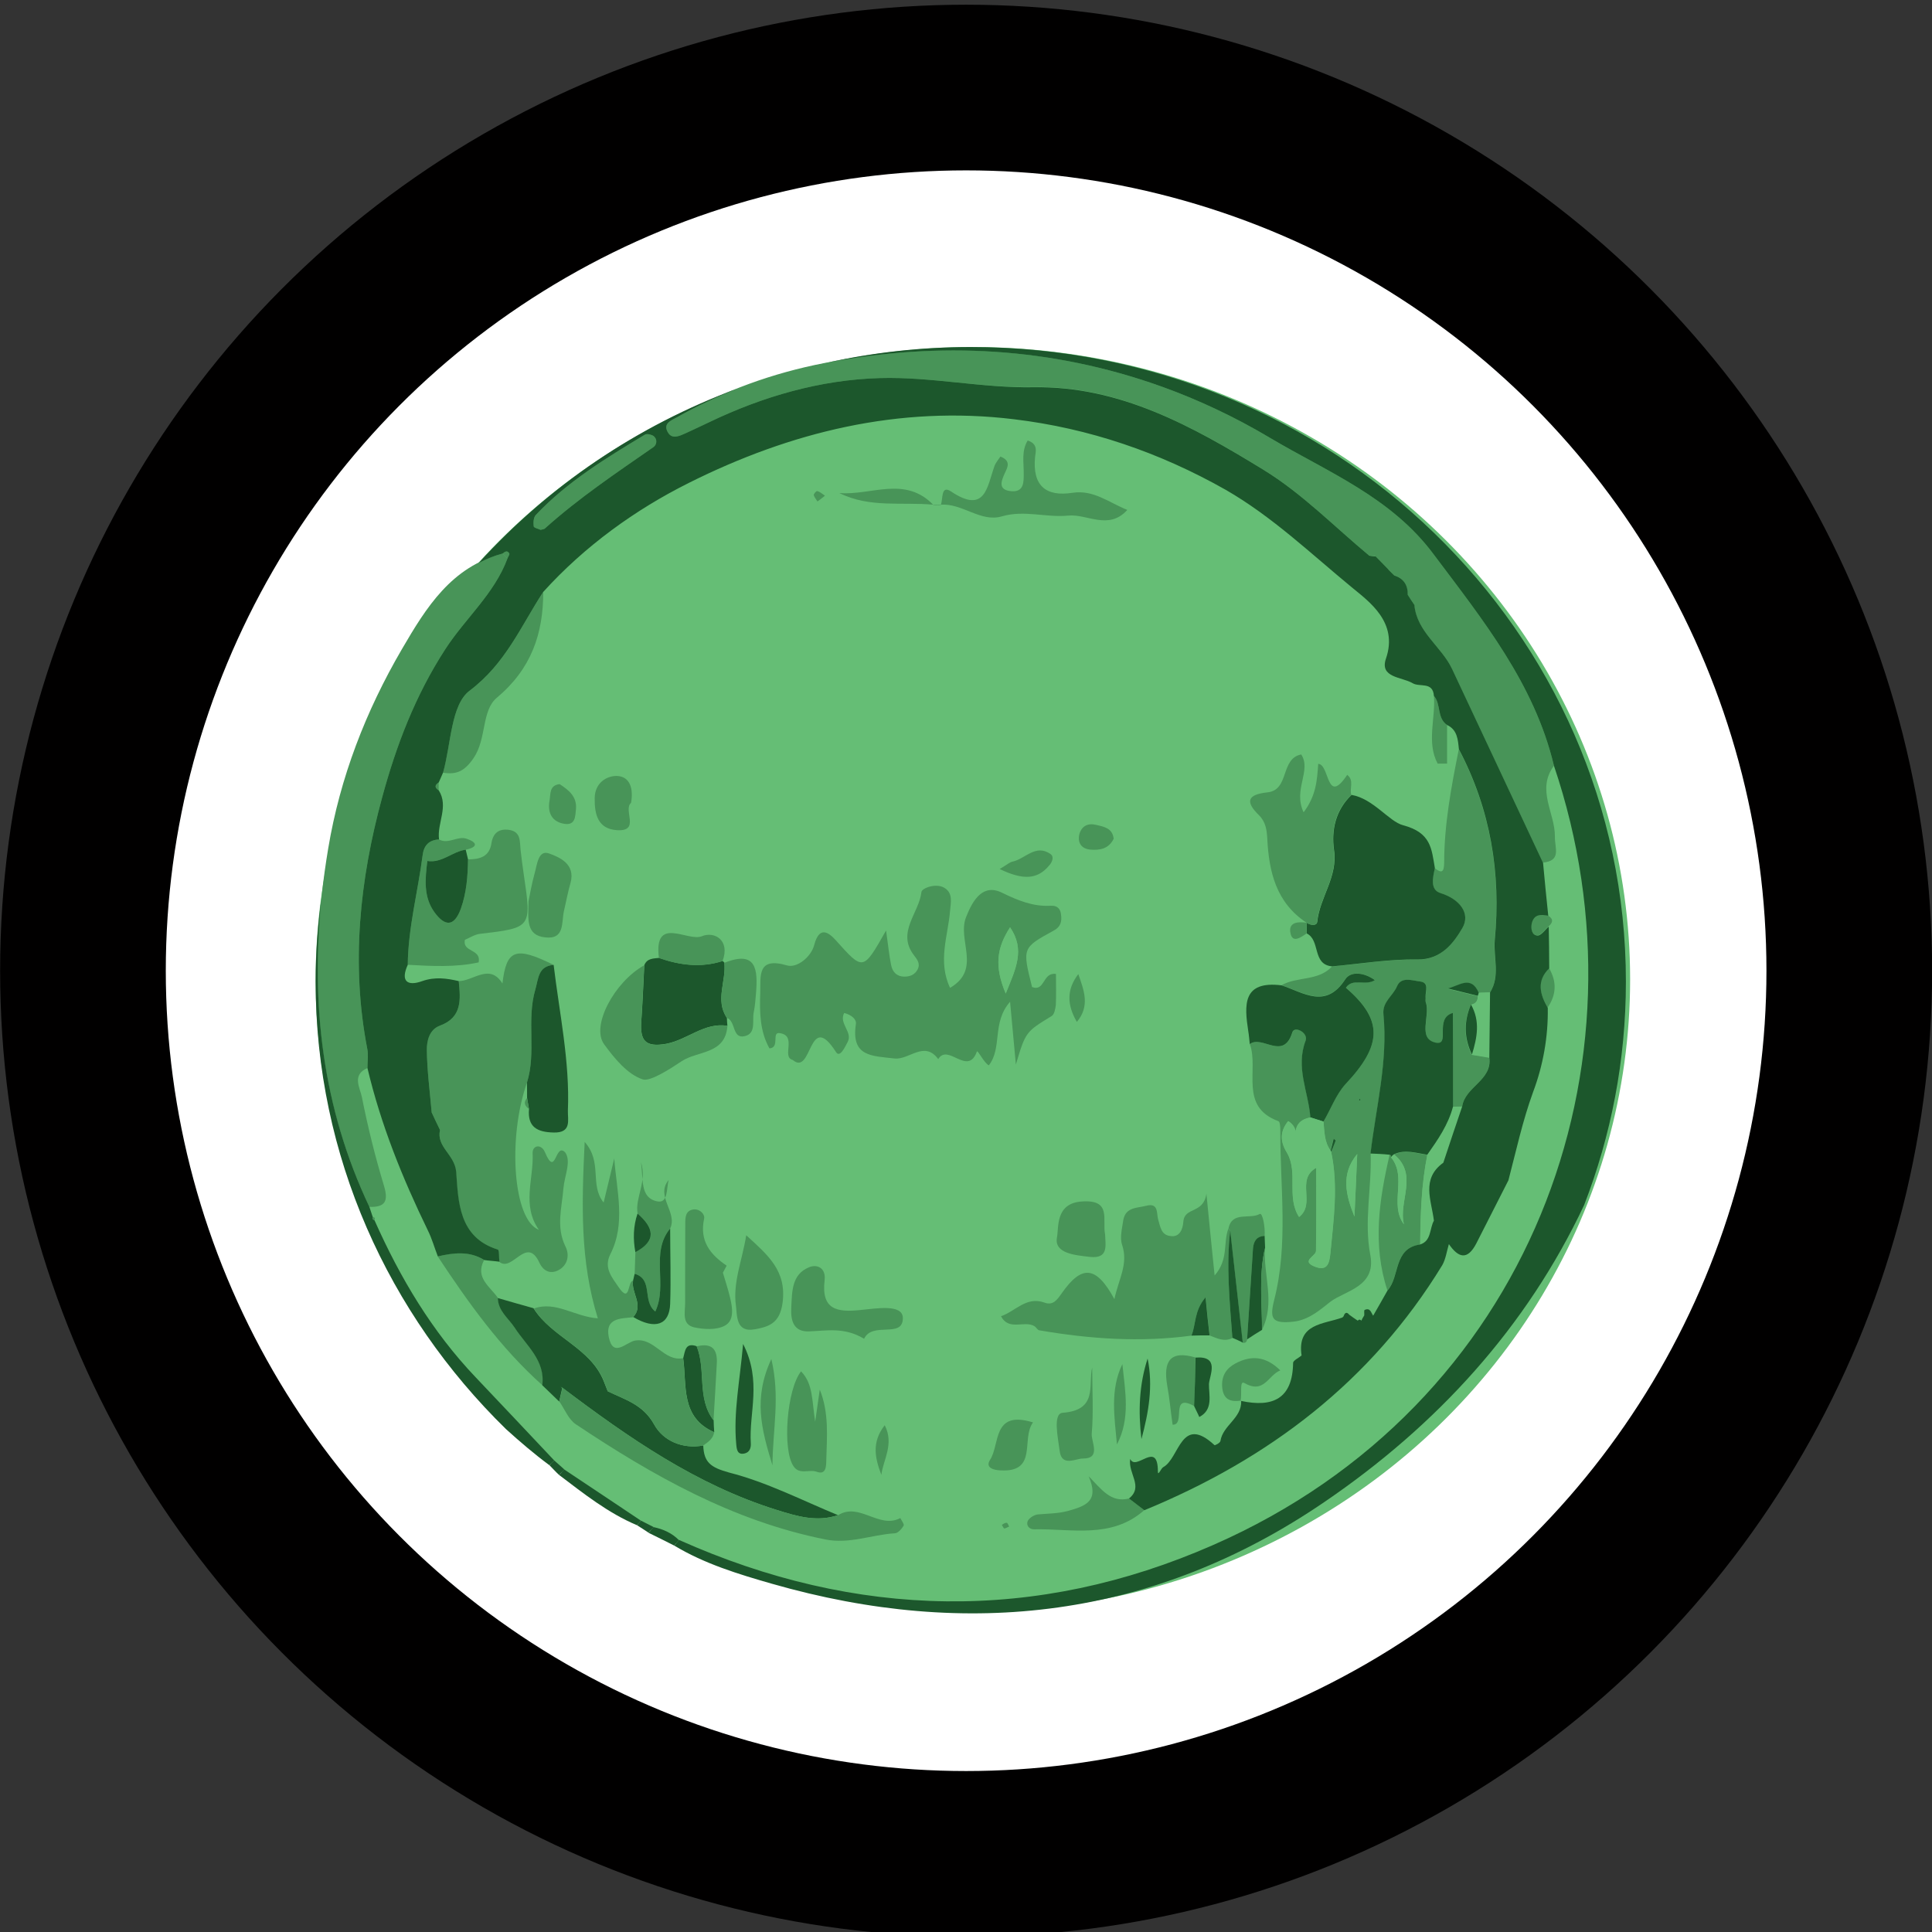 <?xml version="1.0" encoding="utf-8"?>
<!-- Generator: Adobe Illustrator 16.0.4, SVG Export Plug-In . SVG Version: 6.00 Build 0)  -->
<!DOCTYPE svg PUBLIC "-//W3C//DTD SVG 1.1//EN" "http://www.w3.org/Graphics/SVG/1.1/DTD/svg11.dtd">
<svg version="1.1" xmlns="http://www.w3.org/2000/svg" xmlns:xlink="http://www.w3.org/1999/xlink" x="0px" y="0px" width="16px"
	 height="16px" viewBox="0 0 16 16" enable-background="new 0 0 16 16" xml:space="preserve">
<rect x="0" y="0" width="16" height="16" fill="#333333" stroke="none"/>
<g id="Layer_3">
	<circle fill-rule="evenodd" clip-rule="evenodd" fill="#010000" cx="8.001" cy="8.039" r="8"/>
	<circle fill-rule="evenodd" clip-rule="evenodd" fill="#FFFFFF" cx="8.001" cy="8.039" r="6.628"/>
</g>
<g id="Layer_2_1_">
	<g>
		<ellipse fill-rule="evenodd" clip-rule="evenodd" fill="#65BE75" cx="8.057" cy="8.111" rx="5.443" ry="5.237"/>
		<path fill-rule="evenodd" clip-rule="evenodd" fill="#1C572C" d="M5.275,12.631c-0.24-0.101-0.441-0.262-0.646-0.417
			c0.015-0.013,0.028-0.028,0.043-0.045c0.212,0.142,0.424,0.282,0.635,0.424C5.297,12.606,5.286,12.619,5.275,12.631z"/>
		<path fill-rule="evenodd" clip-rule="evenodd" fill="#1C572C" d="M5.584,12.8c-0.072-0.036-0.142-0.072-0.213-0.106
			c0.015-0.016,0.028-0.032,0.042-0.047c0.08,0.017,0.151,0.049,0.209,0.107C5.61,12.77,5.597,12.784,5.584,12.8z"/>
		<path fill-rule="evenodd" clip-rule="evenodd" fill="#1C572C" d="M5.371,12.693c-0.031-0.021-0.064-0.042-0.096-0.062
			c0.011-0.012,0.022-0.024,0.033-0.038c0.035,0.018,0.071,0.036,0.106,0.054C5.399,12.661,5.386,12.678,5.371,12.693z"/>
		<path fill-rule="evenodd" clip-rule="evenodd" fill="#1C572C" d="M4.629,12.214c-0.026-0.024-0.052-0.053-0.078-0.079
			c0.012-0.016,0.025-0.028,0.039-0.04c0.027,0.024,0.056,0.049,0.083,0.074C4.657,12.186,4.644,12.201,4.629,12.214z"/>
		<path fill-rule="evenodd" clip-rule="evenodd" fill="#489458" d="M12.869,6.342c-0.148,0.198,0.01,0.392,0.008,0.586
			c-0.002,0.097,0.057,0.2-0.1,0.216c-0.252-0.536-0.502-1.072-0.754-1.607c-0.088-0.186-0.291-0.305-0.312-0.53
			c-0.02-0.029-0.039-0.058-0.059-0.086l0.004,0.006c0.002-0.082-0.031-0.138-0.111-0.162l0.004,0.004
			c-0.018-0.02-0.037-0.039-0.057-0.059l0.006,0.006c-0.037-0.038-0.072-0.075-0.109-0.113l0.006,0.003
			c-0.02-0.002-0.037-0.004-0.057-0.006c-0.291-0.241-0.553-0.513-0.879-0.713c-0.588-0.36-1.188-0.694-1.903-0.682
			C8.13,3.214,7.71,3.119,7.288,3.131C6.795,3.145,6.319,3.282,5.87,3.498c-0.064,0.031-0.128,0.06-0.192,0.09
			C5.629,3.61,5.568,3.639,5.534,3.585c-0.051-0.08,0.029-0.104,0.08-0.133c0.379-0.216,0.788-0.363,1.211-0.445
			C7.768,2.825,8.7,2.873,9.613,3.199c0.316,0.113,0.619,0.257,0.906,0.428c0.477,0.283,1.002,0.49,1.354,0.964
			C12.281,5.135,12.707,5.662,12.869,6.342z"/>
		<path fill-rule="evenodd" clip-rule="evenodd" fill="#489458" d="M10.613,8.159c0.131-0.074,0.305-0.032,0.418-0.155
			c0.234-0.021,0.471-0.061,0.705-0.057c0.201,0.003,0.303-0.14,0.373-0.259c0.072-0.122-0.021-0.24-0.178-0.29
			c-0.092-0.028-0.064-0.131-0.049-0.208c0.062,0.048,0.076,0.028,0.078-0.044c0-0.318,0.059-0.63,0.121-0.94
			c0.262,0.498,0.35,1.027,0.297,1.582c-0.012,0.143,0.047,0.295-0.039,0.432c-0.029,0.001-0.062,0.002-0.094,0.003
			c-0.064-0.148-0.164-0.057-0.256-0.034c0.084,0.02,0.164,0.041,0.248,0.061c0.004,0.04-0.018,0.065-0.057,0.072
			c-0.059,0.138-0.059,0.274,0.008,0.414c0.049,0.008,0.096,0.015,0.145,0.024c0.025,0.189-0.201,0.24-0.225,0.405
			c-0.025,0-0.051,0-0.076,0.002c0-0.254,0-0.51,0-0.775c-0.16,0.046-0.014,0.277-0.146,0.245C11.74,8.6,11.844,8.418,11.811,8.308
			c-0.008-0.016-0.002-0.035-0.004-0.052c-0.002-0.048,0.033-0.118-0.047-0.127c-0.064-0.009-0.154-0.042-0.189,0.039
			c-0.033,0.081-0.123,0.13-0.113,0.232c0.037,0.393-0.062,0.771-0.107,1.154c0.01,0.282-0.057,0.562-0.002,0.843
			c0.047,0.258-0.207,0.292-0.328,0.381c-0.072,0.054-0.17,0.15-0.305,0.167c-0.182,0.02-0.203-0.022-0.164-0.178
			c0.119-0.465,0.049-0.938,0.051-1.406c0-0.028-0.002-0.072-0.016-0.076c-0.328-0.121-0.16-0.424-0.236-0.638
			c0.102-0.079,0.277,0.142,0.352-0.096c0.018-0.06,0.135,0.002,0.111,0.066c-0.086,0.224,0.023,0.425,0.039,0.637
			c-0.16,0.03-0.119,0.159-0.127,0.264c-0.002-0.079,0.041-0.171-0.057-0.233c-0.078,0.095-0.061,0.183-0.006,0.27
			c0.088,0.161-0.01,0.362,0.096,0.524C10.9,9.967,10.727,9.77,10.9,9.671c0,0.237,0.002,0.465-0.002,0.69
			c-0.002,0.043-0.131,0.083-0.006,0.13c0.104,0.04,0.117-0.037,0.125-0.111c0.027-0.28,0.066-0.561,0.006-0.843
			c0.014-0.029,0.025-0.06,0.037-0.09c0.002-0.004-0.012-0.011-0.016-0.017c-0.008,0.032-0.018,0.064-0.025,0.099
			c-0.053-0.072-0.051-0.157-0.059-0.241c0.061-0.104,0.104-0.226,0.184-0.312c0.305-0.324,0.311-0.531,0.002-0.797
			c0.059-0.085,0.162-0.013,0.24-0.063c-0.088-0.063-0.199-0.076-0.244-0.008C10.98,8.358,10.797,8.219,10.613,8.159z
			 M11.217,10.075c0.008-0.171,0.016-0.344,0.023-0.518C11.102,9.723,11.145,9.898,11.217,10.075z M11.262,9.097l-0.008,0.016
			l0.012,0.002L11.262,9.097z"/>
		<path fill-rule="evenodd" clip-rule="evenodd" fill="#489458" d="M3.043,8.845C2.91,8.902,2.983,9.012,2.997,9.086
			c0.049,0.246,0.109,0.49,0.182,0.731c0.039,0.129,0.014,0.182-0.121,0.178c-0.449-0.951-0.511-1.948-0.34-2.968
			c0.098-0.588,0.311-1.138,0.611-1.652C3.53,5.03,3.739,4.693,4.163,4.584c0.013,0.013,0.026,0.026,0.04,0.04
			C4.095,4.917,3.853,5.121,3.688,5.376C3.438,5.761,3.281,6.176,3.165,6.603c-0.186,0.682-0.26,1.38-0.123,2.085
			C3.052,8.739,3.043,8.794,3.043,8.845z"/>
		<path fill-rule="evenodd" clip-rule="evenodd" fill="#489458" d="M3.636,6.952C3.713,6.995,3.79,6.92,3.864,6.946
			c0.085,0.029,0.101,0.067-0.006,0.091C3.747,7.051,3.66,7.15,3.539,7.129c-0.018,0.147-0.034,0.298,0.06,0.426
			C3.683,7.671,3.76,7.679,3.816,7.527c0.048-0.134,0.058-0.271,0.06-0.41c0.096,0,0.177-0.021,0.194-0.134
			C4.083,6.898,4.133,6.86,4.218,6.873c0.097,0.016,0.086,0.095,0.093,0.164c0.008,0.07,0.017,0.14,0.027,0.208
			c0.065,0.439,0.065,0.438-0.365,0.489C3.931,7.739,3.891,7.766,3.85,7.783C3.827,7.888,3.987,7.856,3.964,7.97
			c-0.19,0.042-0.389,0.031-0.587,0.02C3.38,7.683,3.461,7.385,3.5,7.083C3.511,7.003,3.552,6.955,3.636,6.952z"/>
		<path fill-rule="evenodd" clip-rule="evenodd" fill="#489458" d="M4.499,4.902c0,0.348-0.1,0.638-0.384,0.876
			c-0.129,0.107-0.083,0.339-0.193,0.5C3.847,6.388,3.78,6.417,3.668,6.399C3.736,6.165,3.733,5.838,3.889,5.72
			C4.188,5.496,4.313,5.187,4.499,4.902z"/>
		<path fill-rule="evenodd" clip-rule="evenodd" fill="#489458" d="M4.009,10.435c-0.078,0.148,0.051,0.22,0.116,0.316
			c0.002,0.108,0.088,0.167,0.139,0.245c0.096,0.149,0.255,0.271,0.229,0.477c-0.347-0.309-0.614-0.684-0.868-1.068
			C3.755,10.374,3.886,10.357,4.009,10.435z"/>
		<path fill-rule="evenodd" clip-rule="evenodd" fill="#489458" d="M11.49,10.687c-0.125-0.379-0.068-0.752,0.018-1.123
			c-0.002,0,0.012,0.005,0.012,0.005v0.016c0.137,0.165-0.018,0.389,0.107,0.555c-0.049-0.189,0.123-0.411-0.082-0.579
			c0.092-0.042,0.184-0.01,0.275,0.004c-0.049,0.244-0.057,0.492-0.059,0.742C11.537,10.338,11.596,10.569,11.49,10.687z"/>
		<path fill-rule="evenodd" clip-rule="evenodd" fill="#489458" d="M9.477,12.506c-0.271,0.24-0.6,0.153-0.912,0.159
			c-0.04,0.002-0.069-0.032-0.054-0.068c0.012-0.026,0.052-0.051,0.082-0.055c0.084-0.008,0.167-0.006,0.255-0.03
			c0.148-0.042,0.256-0.082,0.168-0.286c0.104,0.105,0.182,0.222,0.334,0.184C9.391,12.441,9.434,12.474,9.477,12.506z"/>
		<path fill-rule="evenodd" clip-rule="evenodd" fill="#489458" d="M4.477,4.388C4.461,4.38,4.422,4.372,4.42,4.359
			C4.416,4.328,4.418,4.284,4.438,4.264C4.699,3.988,5.02,3.793,5.342,3.599c0.017-0.009,0.054,0,0.072,0.013
			C5.447,3.64,5.438,3.685,5.411,3.703c-0.308,0.214-0.62,0.423-0.9,0.675C4.505,4.383,4.494,4.383,4.477,4.388z"/>
		<path fill-rule="evenodd" clip-rule="evenodd" fill="#65BE75" d="M11.762,10.306c0.002-0.25,0.01-0.498,0.059-0.742
			c0.088-0.125,0.174-0.249,0.213-0.398c0.025-0.002,0.051-0.002,0.076-0.002c-0.053,0.153-0.104,0.31-0.156,0.465
			c-0.186,0.134-0.098,0.312-0.078,0.48C11.838,10.175,11.855,10.275,11.762,10.306z"/>
		<path fill-rule="evenodd" clip-rule="evenodd" fill="#65BE75" d="M12.246,8.221c0.031-0.001,0.064-0.002,0.094-0.003
			c-0.002,0.179-0.004,0.357-0.006,0.54c-0.049-0.01-0.096-0.017-0.145-0.024c0.043-0.14,0.07-0.277-0.008-0.414
			c0.039-0.007,0.061-0.032,0.057-0.072C12.242,8.24,12.244,8.23,12.246,8.221z"/>
		<path fill-rule="evenodd" clip-rule="evenodd" fill="#489458" d="M11.984,6.003c0,0.106,0,0.214,0,0.321c-0.027,0-0.053,0-0.078,0
			c-0.094-0.177-0.016-0.374-0.031-0.561C11.936,5.833,11.898,5.945,11.984,6.003z"/>
		<path fill-rule="evenodd" clip-rule="evenodd" fill="#489458" d="M4.666,9.842c0.009-0.106,0.067-0.224,0.015-0.298
			C4.595,9.455,4.606,9.764,4.512,9.54c-0.03-0.069-0.104-0.057-0.101,0.012c0.01,0.21-0.092,0.429,0.052,0.633
			C4.25,10.104,4.202,9.429,4.364,8.966c0.079-0.252-0.005-0.518,0.069-0.77c0.027-0.093,0.023-0.195,0.152-0.205
			C4.268,7.834,4.194,7.863,4.161,8.145c-0.106-0.171-0.241-0.02-0.362-0.02C3.814,8.276,3.83,8.426,3.641,8.495
			c-0.086,0.032-0.108,0.124-0.106,0.2C3.537,8.868,3.56,9.04,3.575,9.213C3.597,9.262,3.621,9.31,3.644,9.358
			C3.612,9.499,3.766,9.56,3.776,9.705c0.018,0.246,0.02,0.542,0.344,0.643c0.014,0.004,0.009,0.066,0.014,0.101
			c0.108,0.093,0.226-0.222,0.333,0.008c0.036,0.077,0.102,0.1,0.173,0.053c0.067-0.046,0.075-0.125,0.042-0.189
			C4.604,10.16,4.653,10.003,4.666,9.842z"/>
		<path fill-rule="evenodd" clip-rule="evenodd" fill="#489458" d="M12.828,8.017c0.066,0.112,0.062,0.222-0.012,0.328
			C12.752,8.233,12.721,8.122,12.828,8.017z"/>
		<path fill-rule="evenodd" clip-rule="evenodd" fill="#489458" d="M12.82,7.582c0.047,0.029,0.041,0.059,0.004,0.09
			c-0.031,0.026-0.062,0.074-0.092,0.074c-0.049-0.002-0.057-0.057-0.049-0.099C12.701,7.567,12.758,7.568,12.82,7.582z"/>
		<path fill-rule="evenodd" clip-rule="evenodd" fill="#489458" d="M3.633,6.479c0,0.022,0,0.044,0,0.067
			C3.597,6.523,3.6,6.501,3.633,6.479z"/>
		<polygon fill-rule="evenodd" clip-rule="evenodd" fill="#489458" points="3.085,10.076 3.104,10.086 3.102,10.107 3.084,10.098 		
			"/>
		<path fill-rule="evenodd" clip-rule="evenodd" fill="#65BE75" d="M11.652,4.92c0.02,0.029,0.039,0.057,0.059,0.086
			C11.691,4.978,11.672,4.949,11.652,4.92z"/>
		<path fill-rule="evenodd" clip-rule="evenodd" fill="#489458" d="M4.163,4.584c0.019-0.017,0.04-0.028,0.055,0
			c0.004,0.008-0.01,0.026-0.015,0.04C4.189,4.61,4.176,4.598,4.163,4.584z"/>
		<path fill-rule="evenodd" clip-rule="evenodd" fill="#65BE75" d="M11.338,4.6c0.02,0.002,0.037,0.004,0.057,0.006
			C11.375,4.604,11.357,4.602,11.338,4.6z"/>
		<path fill-rule="evenodd" clip-rule="evenodd" fill="#489458" d="M7.338,7.706c0.019,0.132,0.026,0.21,0.042,0.287
			c0.011,0.056,0.047,0.095,0.109,0.095c0.046,0,0.086-0.014,0.11-0.059c0.025-0.048-0.002-0.081-0.03-0.118
			c-0.146-0.19,0.042-0.348,0.062-0.524c0.004-0.032,0.12-0.076,0.189-0.035c0.074,0.044,0.054,0.12,0.048,0.191
			c-0.017,0.208-0.104,0.418,0,0.638c0.265-0.155,0.056-0.396,0.133-0.587c0.057-0.145,0.142-0.28,0.301-0.199
			C8.432,7.458,8.556,7.509,8.7,7.501c0.056-0.004,0.083,0.026,0.087,0.074C8.795,7.63,8.785,7.676,8.726,7.707
			C8.465,7.85,8.466,7.85,8.547,8.174c0.108,0.042,0.086-0.125,0.198-0.108c0,0.083,0.003,0.17-0.001,0.256
			C8.74,8.354,8.732,8.4,8.71,8.414C8.496,8.545,8.494,8.543,8.413,8.816c-0.018-0.191-0.031-0.34-0.048-0.52
			c-0.153,0.174-0.062,0.38-0.176,0.527C8.145,8.798,8.097,8.691,8.09,8.709C8.014,8.917,7.852,8.637,7.77,8.771
			C7.655,8.615,7.531,8.778,7.409,8.766C7.224,8.744,7.047,8.754,7.088,8.482c0.007-0.04-0.035-0.077-0.097-0.093
			C6.945,8.477,7.064,8.547,7.02,8.629C6.997,8.673,6.955,8.764,6.923,8.712C6.694,8.355,6.728,8.917,6.565,8.778
			C6.469,8.754,6.604,8.577,6.458,8.556C6.386,8.543,6.462,8.677,6.372,8.682c-0.081-0.145-0.081-0.303-0.076-0.46
			C6.3,8.083,6.269,7.922,6.517,7.995C6.602,8.02,6.718,7.923,6.743,7.826c0.042-0.16,0.118-0.106,0.178-0.04
			C7.15,8.041,7.146,8.044,7.338,7.706z M8.329,8.228c0.085-0.21,0.162-0.362,0.036-0.548C8.255,7.85,8.233,8,8.329,8.228z"/>
		<path fill-rule="evenodd" clip-rule="evenodd" fill="#489458" d="M9.867,11.061c-0.422,0.057-0.842,0.028-1.26-0.044
			c-0.015-0.002-0.024-0.024-0.04-0.034C8.484,10.932,8.355,11.026,8.29,10.9c0.118-0.039,0.208-0.166,0.358-0.113
			c0.075,0.028,0.107-0.024,0.145-0.077c0.166-0.237,0.285-0.229,0.436,0.049c0.035-0.167,0.117-0.29,0.064-0.449
			c-0.021-0.061,0-0.138,0.01-0.208c0.02-0.106,0.115-0.097,0.188-0.116c0.105-0.028,0.086,0.061,0.1,0.112
			c0.018,0.061,0.025,0.129,0.1,0.138c0.082,0.014,0.105-0.062,0.109-0.119c0.01-0.125,0.166-0.061,0.191-0.231
			c0.025,0.262,0.045,0.449,0.068,0.677c0.119-0.136,0.068-0.274,0.115-0.39l0.014,0.019c-0.033,0.298-0.004,0.593,0.018,0.889
			c-0.068,0.034-0.127,0.002-0.188-0.021c-0.012-0.097-0.021-0.191-0.033-0.315C9.887,10.857,9.906,10.967,9.867,11.061z"/>
		<path fill-rule="evenodd" clip-rule="evenodd" fill="#1C572C" d="M11.883,7.189c-0.016,0.078-0.043,0.181,0.049,0.208
			c0.156,0.049,0.25,0.168,0.178,0.29c-0.07,0.119-0.172,0.262-0.373,0.259c-0.234-0.004-0.471,0.036-0.705,0.057
			c-0.168-0.015-0.094-0.217-0.211-0.273c0-0.029,0.002-0.059,0.002-0.089l-0.012-0.009l0.012,0.01
			c0.031,0.022,0.082,0.027,0.086-0.008c0.021-0.205,0.172-0.372,0.139-0.595c-0.023-0.163,0.012-0.329,0.145-0.456
			c0.18,0.031,0.312,0.222,0.426,0.251C11.852,6.896,11.855,7.027,11.883,7.189z"/>
		<path fill-rule="evenodd" clip-rule="evenodd" fill="#1C572C" d="M12.033,9.165c-0.039,0.149-0.125,0.273-0.213,0.398
			c-0.092-0.014-0.184-0.046-0.275-0.004c-0.01,0.008-0.018,0.015-0.025,0.024V9.568c0,0-0.014-0.005-0.012-0.005
			c-0.053-0.006-0.107-0.008-0.158-0.01c0.045-0.383,0.145-0.762,0.107-1.154c-0.01-0.103,0.08-0.152,0.113-0.232
			c0.035-0.081,0.125-0.047,0.189-0.039c0.08,0.009,0.045,0.079,0.047,0.127c0.002,0.017-0.004,0.037,0.004,0.052
			c0.033,0.11-0.07,0.292,0.076,0.327c0.133,0.032-0.014-0.199,0.146-0.245C12.033,8.655,12.033,8.911,12.033,9.165z"/>
		<path fill-rule="evenodd" clip-rule="evenodd" fill="#1C572C" d="M10.852,9.254c-0.016-0.212-0.125-0.413-0.039-0.637
			c0.023-0.064-0.094-0.126-0.111-0.066c-0.074,0.237-0.25,0.017-0.352,0.096c-0.004-0.034-0.006-0.071-0.012-0.105
			c-0.033-0.217-0.051-0.422,0.275-0.382c0.184,0.061,0.367,0.2,0.529-0.051c0.045-0.068,0.156-0.056,0.244,0.008
			c-0.078,0.051-0.182-0.022-0.24,0.063c0.309,0.266,0.303,0.473-0.002,0.797c-0.08,0.087-0.123,0.209-0.184,0.312
			C10.926,9.277,10.889,9.266,10.852,9.254z"/>
		<path fill-rule="evenodd" clip-rule="evenodd" fill="#1C572C" d="M5.033,11.522c0.144,0.07,0.293,0.109,0.385,0.276
			c0.073,0.133,0.233,0.205,0.406,0.173c0.005,0.14,0.062,0.182,0.214,0.224c0.311,0.079,0.604,0.23,0.902,0.353
			c-0.177,0.059-0.341,0.009-0.51-0.044c-0.665-0.208-1.223-0.597-1.771-1.01c-0.005-0.002-0.011-0.006-0.017-0.01
			c0.004,0.004,0.01,0.008,0.014,0.012c-0.008,0.038-0.017,0.073-0.025,0.111c-0.047-0.045-0.093-0.089-0.14-0.135
			c0.026-0.206-0.132-0.327-0.229-0.477c-0.051-0.078-0.137-0.137-0.139-0.245c0.098,0.028,0.197,0.057,0.295,0.084
			c0.153,0.244,0.472,0.325,0.583,0.607C5.013,11.47,5.022,11.496,5.033,11.522z"/>
		<path fill-rule="evenodd" clip-rule="evenodd" fill="#489458" d="M11.191,6.583c-0.133,0.126-0.168,0.293-0.145,0.456
			c0.033,0.223-0.117,0.391-0.139,0.595c-0.004,0.035-0.055,0.03-0.086,0.008c-0.252-0.166-0.312-0.42-0.326-0.697
			c-0.004-0.07-0.012-0.137-0.068-0.193c-0.113-0.11-0.102-0.172,0.07-0.19c0.184-0.02,0.104-0.279,0.279-0.314
			c0.088,0.133-0.07,0.291,0.02,0.479c0.104-0.138,0.111-0.263,0.121-0.401c0.096,0.003,0.066,0.352,0.24,0.091
			C11.217,6.463,11.174,6.529,11.191,6.583z"/>
		<path fill-rule="evenodd" clip-rule="evenodd" fill="#489458" d="M4.66,11.494c0.547,0.413,1.106,0.802,1.771,1.01
			c0.169,0.053,0.333,0.103,0.51,0.044c0.177-0.11,0.338,0.117,0.515,0.024c0.011,0.022,0.035,0.053,0.027,0.064
			c-0.016,0.026-0.047,0.062-0.073,0.062c-0.192,0.012-0.376,0.091-0.575,0.051c-0.765-0.153-1.429-0.528-2.068-0.955
			c-0.06-0.041-0.091-0.125-0.135-0.188c0.009-0.038,0.018-0.073,0.026-0.111L4.66,11.494z"/>
		<path fill-rule="evenodd" clip-rule="evenodd" fill="#1C572C" d="M6.02,8.43c0,0.021,0.002,0.043,0.004,0.065
			c-0.19-0.03-0.33,0.115-0.505,0.149c-0.18,0.032-0.219-0.03-0.208-0.188c0.011-0.152,0.017-0.308,0.025-0.463
			c0.022-0.056,0.073-0.055,0.122-0.06c0.173,0.06,0.348,0.083,0.527,0.025c0,0,0.013,0.014,0.014,0.014
			C6.016,8.125,5.92,8.282,6.02,8.43z"/>
		<path fill-rule="evenodd" clip-rule="evenodd" fill="#489458" d="M7.79,4.184C7.812,4.139,7.788,4.012,7.876,4.07
			c0.284,0.19,0.298-0.037,0.359-0.208c0.01-0.03,0.033-0.055,0.05-0.081c0.09,0.035,0.059,0.09,0.038,0.134
			C8.29,3.987,8.263,4.058,8.376,4.068c0.105,0.008,0.102-0.076,0.102-0.147c0.001-0.091-0.02-0.187,0.033-0.273
			C8.599,3.677,8.577,3.74,8.572,3.785C8.549,4.021,8.66,4.116,8.883,4.081C9.057,4.055,9.18,4.16,9.336,4.223
			C9.18,4.395,9.004,4.254,8.846,4.27C8.663,4.288,8.484,4.222,8.298,4.276c-0.177,0.053-0.33-0.112-0.51-0.096L7.79,4.184z"/>
		<path fill-rule="evenodd" clip-rule="evenodd" fill="#1C572C" d="M4.364,8.966c0.079-0.252-0.005-0.518,0.069-0.77
			c0.027-0.093,0.023-0.195,0.152-0.205c0.048,0.402,0.135,0.8,0.118,1.208c-0.002,0.076,0.033,0.184-0.118,0.18
			C4.449,9.376,4.368,9.334,4.381,9.185c-0.005-0.03-0.011-0.06-0.016-0.092C4.365,9.054,4.365,9.008,4.364,8.966z"/>
		<path fill-rule="evenodd" clip-rule="evenodd" fill="#489458" d="M5.335,7.994C5.327,8.149,5.321,8.305,5.311,8.457
			c-0.011,0.157,0.028,0.22,0.208,0.188c0.175-0.034,0.314-0.18,0.505-0.149C6.008,8.733,5.777,8.701,5.646,8.788
			C5.544,8.856,5.384,8.959,5.323,8.939c-0.126-0.041-0.235-0.174-0.32-0.291C4.892,8.497,5.088,8.132,5.335,7.994z"/>
		<path fill-rule="evenodd" clip-rule="evenodd" fill="#489458" d="M5.987,10.541c0.019,0.066,0.042,0.133,0.058,0.201
			C6.066,10.827,6.085,10.937,6,10.98c-0.07,0.036-0.172,0.03-0.253,0.012c-0.102-0.025-0.073-0.123-0.073-0.201
			c0-0.216,0-0.436,0.001-0.655c0-0.052,0-0.112,0.07-0.12c0.051-0.005,0.095,0.04,0.086,0.078
			c-0.039,0.182,0.049,0.294,0.186,0.387c0.002,0.002-0.021,0.039-0.032,0.062L5.987,10.541z"/>
		<path fill-rule="evenodd" clip-rule="evenodd" fill="#489458" d="M7.156,11.087c-0.165-0.099-0.311-0.066-0.456-0.061
			c-0.131,0.005-0.153-0.093-0.147-0.199c0.007-0.129,0.002-0.273,0.147-0.332c0.065-0.028,0.142,0.004,0.129,0.108
			C6.8,10.85,6.935,10.87,7.135,10.848c0.119-0.011,0.34-0.051,0.342,0.066C7.479,11.089,7.226,10.94,7.156,11.087z"/>
		<path fill-rule="evenodd" clip-rule="evenodd" fill="#489458" d="M6.634,11.357c0.1,0.103,0.089,0.237,0.117,0.417
			c0.017-0.123,0.028-0.193,0.038-0.266c0.078,0.193,0.059,0.391,0.054,0.584c-0.001,0.047,0,0.125-0.078,0.097
			c-0.064-0.024-0.144,0.028-0.193-0.046C6.478,12.01,6.515,11.507,6.634,11.357z"/>
		<path fill-rule="evenodd" clip-rule="evenodd" fill="#489458" d="M6.18,10.23c0.179,0.164,0.336,0.293,0.301,0.559
			c-0.023,0.171-0.114,0.199-0.233,0.22c-0.154,0.028-0.143-0.115-0.153-0.193C6.067,10.622,6.147,10.437,6.18,10.23z"/>
		<path fill-rule="evenodd" clip-rule="evenodd" fill="#489458" d="M5.28,10.05C5.258,9.916,5.361,9.789,5.308,9.624
			c0.022,0.14-0.011,0.295,0.134,0.325c0.092,0.02,0.077-0.107,0.095-0.176c-0.111,0.135,0.077,0.266,0.013,0.401
			c-0.167,0.201-0.018,0.465-0.123,0.687c-0.111-0.086-0.015-0.268-0.171-0.312c0.002-0.06,0.004-0.12,0.006-0.179
			C5.443,10.273,5.414,10.166,5.28,10.05z"/>
		<path fill-rule="evenodd" clip-rule="evenodd" fill="#489458" d="M9.152,10.223c0.002,0.087,0.033,0.204-0.127,0.186
			c-0.115-0.014-0.295-0.026-0.272-0.159c0.017-0.083-0.016-0.286,0.208-0.3C9.209,9.933,9.127,10.102,9.152,10.223z"/>
		<path fill-rule="evenodd" clip-rule="evenodd" fill="#489458" d="M4.377,7.464c0.012-0.056,0.026-0.144,0.05-0.229
			c0.021-0.071,0.029-0.2,0.12-0.167c0.083,0.03,0.221,0.086,0.178,0.243C4.703,7.387,4.689,7.465,4.671,7.542
			c-0.023,0.094,0.01,0.24-0.156,0.221C4.353,7.746,4.375,7.61,4.377,7.464z"/>
		<path fill-rule="evenodd" clip-rule="evenodd" fill="#489458" d="M9.045,11.325c0,0.184,0.012,0.37-0.004,0.552
			c-0.002,0.068,0.078,0.202-0.072,0.202c-0.057-0.002-0.176,0.072-0.193-0.061c-0.014-0.111-0.059-0.312,0.025-0.318
			C9.096,11.678,9.01,11.468,9.045,11.325z"/>
		<path fill-rule="evenodd" clip-rule="evenodd" fill="#489458" d="M10.174,10.172c0.031-0.143,0.174-0.072,0.258-0.118
			c0.025-0.015,0.047,0.114,0.041,0.182c-0.064,0.004-0.09,0.042-0.096,0.101c-0.016,0.254-0.033,0.504-0.049,0.756
			c-0.004,0.023-0.016,0.031-0.037,0.027c-0.033-0.31-0.068-0.618-0.104-0.929L10.174,10.172z"/>
		<path fill-rule="evenodd" clip-rule="evenodd" fill="#1C572C" d="M3.876,7.117c-0.002,0.139-0.012,0.276-0.06,0.41
			C3.76,7.679,3.683,7.671,3.599,7.556c-0.094-0.128-0.078-0.279-0.06-0.426C3.66,7.15,3.747,7.051,3.857,7.037
			C3.864,7.064,3.87,7.091,3.876,7.117z"/>
		<path fill-rule="evenodd" clip-rule="evenodd" fill="#1C572C" d="M5.256,10.549c0.157,0.045,0.06,0.227,0.171,0.312
			c0.105-0.222-0.044-0.485,0.123-0.687c0,0.209,0.007,0.417,0,0.624c-0.006,0.176-0.125,0.216-0.306,0.109
			c0.091-0.101-0.02-0.2-0.001-0.303C5.248,10.586,5.251,10.567,5.256,10.549z"/>
		<path fill-rule="evenodd" clip-rule="evenodd" fill="#489458" d="M8.555,11.78c-0.101,0.135,0.044,0.415-0.27,0.397
			c-0.051-0.002-0.129-0.019-0.086-0.087C8.283,11.964,8.215,11.674,8.555,11.78z"/>
		<path fill-rule="evenodd" clip-rule="evenodd" fill="#489458" d="M6.02,8.43C5.92,8.282,6.016,8.125,5.998,7.974
			c0.269-0.108,0.278,0.058,0.263,0.251C6.257,8.276,6.253,8.327,6.243,8.379C6.226,8.45,6.267,8.558,6.167,8.581
			C6.062,8.606,6.095,8.456,6.02,8.43z"/>
		<path fill-rule="evenodd" clip-rule="evenodd" fill="#489458" d="M5.226,6.649c-0.068,0.059,0.08,0.239-0.117,0.226
			C4.953,6.865,4.923,6.747,4.925,6.61c0.001-0.125,0.097-0.185,0.183-0.184C5.222,6.43,5.246,6.538,5.226,6.649z"/>
		<path fill-rule="evenodd" clip-rule="evenodd" fill="#1C572C" d="M6.154,11.13c0.158,0.31,0.047,0.568,0.064,0.824
			c0.002,0.04-0.012,0.072-0.048,0.082c-0.064,0.017-0.069-0.032-0.073-0.078C6.073,11.695,6.127,11.439,6.154,11.13z"/>
		<path fill-rule="evenodd" clip-rule="evenodd" fill="#1C572C" d="M5.915,11.861c-0.281-0.123-0.226-0.389-0.257-0.613
			c0.016-0.058,0.016-0.133,0.112-0.099c0.08,0.196-0.001,0.43,0.14,0.613C5.911,11.795,5.912,11.827,5.915,11.861z"/>
		<path fill-rule="evenodd" clip-rule="evenodd" fill="#489458" d="M9.889,11.644c-0.203-0.111-0.066,0.159-0.178,0.155
			c-0.016-0.109-0.025-0.22-0.045-0.327C9.633,11.276,9.688,11.18,9.9,11.242C9.898,11.377,9.895,11.509,9.889,11.644z"/>
		<path fill-rule="evenodd" clip-rule="evenodd" fill="#489458" d="M5.984,7.959C5.805,8.017,5.63,7.994,5.457,7.934
			C5.412,7.578,5.693,7.8,5.811,7.754C5.915,7.71,6.049,7.784,5.984,7.959z"/>
		<path fill-rule="evenodd" clip-rule="evenodd" fill="#489458" d="M7.733,4.18C7.471,4.155,7.202,4.209,6.951,4.083
			c0.261,0.023,0.544-0.147,0.78,0.1L7.733,4.18z"/>
		<path fill-rule="evenodd" clip-rule="evenodd" fill="#489458" d="M10.277,11.599c-0.094,0.015-0.15-0.014-0.156-0.12
			c-0.004-0.093,0.041-0.151,0.113-0.189c0.123-0.064,0.244-0.064,0.369,0.059c-0.102,0.04-0.133,0.199-0.299,0.104
			c-0.041-0.022-0.016,0.097-0.031,0.149C10.273,11.6,10.277,11.599,10.277,11.599z"/>
		<path fill-rule="evenodd" clip-rule="evenodd" fill="#489458" d="M6.388,11.255c0.074,0.316,0.012,0.576,0.009,0.88
			C6.305,11.835,6.237,11.579,6.388,11.255z"/>
		<path fill-rule="evenodd" clip-rule="evenodd" fill="#489458" d="M9.25,11.962c-0.02-0.226-0.059-0.451,0.045-0.665
			C9.318,11.521,9.363,11.748,9.25,11.962z"/>
		<path fill-rule="evenodd" clip-rule="evenodd" fill="#1C572C" d="M9.453,11.918c-0.027-0.227-0.02-0.448,0.051-0.667
			C9.551,11.48,9.512,11.698,9.453,11.918z"/>
		<path fill-rule="evenodd" clip-rule="evenodd" fill="#1C572C" d="M10.328,11.092c0.016-0.252,0.033-0.502,0.049-0.756
			c0.006-0.059,0.031-0.097,0.096-0.101c0.002,0.034,0.002,0.066,0.004,0.099c-0.053,0.224-0.025,0.451-0.025,0.679
			C10.408,11.039,10.369,11.065,10.328,11.092z"/>
		<path fill-rule="evenodd" clip-rule="evenodd" fill="#489458" d="M4.635,6.494C4.71,6.543,4.779,6.597,4.77,6.7
			c-0.006,0.06-0.004,0.136-0.094,0.123C4.571,6.807,4.533,6.731,4.551,6.631C4.561,6.577,4.547,6.503,4.635,6.494z"/>
		<path fill-rule="evenodd" clip-rule="evenodd" fill="#489458" d="M8.279,7.197c0.064-0.038,0.084-0.058,0.109-0.062
			c0.104-0.024,0.19-0.148,0.312-0.062c0.031,0.021,0.015,0.066-0.01,0.093C8.593,7.284,8.475,7.291,8.279,7.197z"/>
		<path fill-rule="evenodd" clip-rule="evenodd" fill="#489458" d="M5.909,11.763c-0.141-0.184-0.06-0.417-0.14-0.613
			c0.13-0.032,0.175,0.026,0.167,0.147C5.927,11.454,5.919,11.609,5.909,11.763z"/>
		<path fill-rule="evenodd" clip-rule="evenodd" fill="#1C572C" d="M10.188,10.19c0.035,0.311,0.07,0.619,0.104,0.929
			c-0.029-0.016-0.057-0.027-0.086-0.04C10.184,10.783,10.154,10.488,10.188,10.19z"/>
		<path fill-rule="evenodd" clip-rule="evenodd" fill="#1C572C" d="M9.889,11.644c0.006-0.135,0.01-0.267,0.012-0.401
			c0.203-0.016,0.117,0.144,0.111,0.218c-0.002,0.091,0.039,0.212-0.08,0.274C9.918,11.702,9.902,11.674,9.889,11.644z"/>
		<path fill-rule="evenodd" clip-rule="evenodd" fill="#489458" d="M9.223,6.946c-0.041,0.085-0.117,0.097-0.195,0.09
			c-0.07-0.007-0.105-0.054-0.09-0.125C8.957,6.84,9.01,6.815,9.076,6.831C9.141,6.846,9.213,6.857,9.223,6.946z"/>
		<path fill-rule="evenodd" clip-rule="evenodd" fill="#1C572C" d="M5.28,10.05c0.133,0.116,0.163,0.224-0.018,0.32
			C5.242,10.263,5.244,10.154,5.28,10.05z"/>
		<path fill-rule="evenodd" clip-rule="evenodd" fill="#489458" d="M8.918,8.463C8.838,8.325,8.83,8.198,8.93,8.067
			C8.977,8.202,9.029,8.331,8.918,8.463z"/>
		<path fill-rule="evenodd" clip-rule="evenodd" fill="#1C572C" d="M9.867,11.061c0.039-0.094,0.02-0.203,0.117-0.317
			c0.012,0.124,0.021,0.219,0.033,0.315C9.967,11.059,9.918,11.059,9.867,11.061z"/>
		<path fill-rule="evenodd" clip-rule="evenodd" fill="#489458" d="M7.299,12.214c-0.052-0.137-0.083-0.269,0.028-0.411
			C7.407,11.96,7.314,12.089,7.299,12.214z"/>
		<path fill-rule="evenodd" clip-rule="evenodd" fill="#489458" d="M10.451,11.013c0-0.228-0.027-0.455,0.025-0.679
			C10.461,10.562,10.564,10.789,10.451,11.013z"/>
		<path fill-rule="evenodd" clip-rule="evenodd" fill="#489458" d="M10.822,7.642c0,0.03-0.002,0.06-0.002,0.089
			c-0.047,0.032-0.117,0.083-0.133-0.004C10.668,7.636,10.752,7.631,10.822,7.642z"/>
		<path fill-rule="evenodd" clip-rule="evenodd" fill="#489458" d="M6.832,4.105C6.805,4.127,6.787,4.141,6.77,4.153
			C6.759,4.135,6.744,4.118,6.739,4.1C6.738,4.09,6.761,4.064,6.768,4.067C6.787,4.071,6.804,4.086,6.832,4.105z"/>
		<path fill-rule="evenodd" clip-rule="evenodd" fill="#489458" d="M8.357,12.643c-0.014,0.004-0.028,0.015-0.04,0.015
			c-0.007-0.002-0.013-0.019-0.02-0.03c0.013-0.008,0.025-0.017,0.039-0.017C8.344,12.61,8.352,12.631,8.357,12.643z"/>
		<path fill-rule="evenodd" clip-rule="evenodd" fill="#489458" d="M4.365,9.093C4.37,9.125,4.375,9.154,4.381,9.185
			C4.347,9.159,4.332,9.131,4.365,9.093z"/>
		<path fill-rule="evenodd" clip-rule="evenodd" fill="#489458" d="M7.788,4.181C7.77,4.18,7.751,4.18,7.733,4.18L7.731,4.183
			c0.02,0,0.039,0.001,0.059,0.001L7.788,4.181z"/>
		<path fill-rule="evenodd" clip-rule="evenodd" fill="#65BE75" d="M10.852,9.254c0.037,0.012,0.074,0.023,0.109,0.034
			c0.008,0.084,0.006,0.169,0.059,0.241l0.004,0.008c0.061,0.282,0.021,0.562-0.006,0.843c-0.008,0.074-0.021,0.151-0.125,0.111
			c-0.125-0.047,0.004-0.087,0.006-0.13c0.004-0.226,0.002-0.453,0.002-0.69c-0.174,0.099,0,0.296-0.143,0.407
			c-0.105-0.162-0.008-0.363-0.096-0.524c0.021-0.014,0.041-0.024,0.062-0.036C10.732,9.413,10.691,9.284,10.852,9.254z"/>
		<path fill-rule="evenodd" clip-rule="evenodd" fill="#65BE75" d="M11.217,10.075c-0.072-0.177-0.115-0.353,0.023-0.518
			C11.232,9.731,11.225,9.904,11.217,10.075z"/>
		<path fill-rule="evenodd" clip-rule="evenodd" fill="#1C572C" d="M12.182,8.319c0.078,0.137,0.051,0.274,0.008,0.414
			C12.123,8.594,12.123,8.457,12.182,8.319z"/>
		<path fill-rule="evenodd" clip-rule="evenodd" fill="#1C572C" d="M12.246,8.221c-0.002,0.009-0.004,0.019-0.008,0.026
			c-0.084-0.02-0.164-0.041-0.248-0.061C12.082,8.164,12.182,8.073,12.246,8.221z"/>
		<path fill-rule="evenodd" clip-rule="evenodd" fill="#65BE75" d="M10.662,9.554c-0.055-0.087-0.072-0.175,0.006-0.27
			c0.098,0.062,0.055,0.154,0.057,0.233C10.703,9.529,10.684,9.54,10.662,9.554z"/>
		<path fill-rule="evenodd" clip-rule="evenodd" fill="#1C572C" d="M11.02,9.529c0.008-0.034,0.018-0.066,0.025-0.099
			c0.004,0.006,0.018,0.013,0.016,0.017c-0.012,0.03-0.023,0.061-0.037,0.09L11.02,9.529z"/>
		<polygon fill-rule="evenodd" clip-rule="evenodd" fill="#1C572C" points="11.262,9.097 11.266,9.114 11.254,9.112 		"/>
		<path fill-rule="evenodd" clip-rule="evenodd" fill="#65BE75" d="M11.545,9.56c0.205,0.168,0.033,0.39,0.082,0.579
			c-0.125-0.166,0.029-0.39-0.107-0.555C11.527,9.574,11.535,9.567,11.545,9.56z"/>
		<path fill-rule="evenodd" clip-rule="evenodd" fill="#65BE75" d="M8.329,8.228C8.233,8,8.255,7.85,8.365,7.679
			C8.491,7.866,8.414,8.018,8.329,8.228z"/>
		<path fill-rule="evenodd" clip-rule="evenodd" fill="#489458" d="M5.657,11.248c-0.162,0.03-0.236-0.173-0.398-0.146
			c-0.075,0.014-0.183,0.148-0.218-0.032c-0.03-0.155,0.1-0.151,0.203-0.161c0.091-0.101-0.02-0.2-0.001-0.303
			c-0.048,0.002-0.021,0.202-0.123,0.049c-0.051-0.075-0.122-0.155-0.066-0.267c0.13-0.254,0.053-0.523,0.033-0.794
			C5.06,9.709,5.031,9.824,4.999,9.959C4.88,9.81,4.993,9.628,4.842,9.457c-0.025,0.521-0.039,0.985,0.109,1.461
			c-0.195-0.014-0.349-0.147-0.53-0.081c0.152,0.242,0.471,0.323,0.582,0.605c0.01,0.027,0.02,0.054,0.03,0.08
			c0.144,0.07,0.293,0.109,0.385,0.276c0.073,0.133,0.233,0.205,0.406,0.173c0.039-0.028,0.083-0.056,0.09-0.11
			C5.633,11.738,5.689,11.473,5.657,11.248z"/>
		<path fill-rule="evenodd" clip-rule="evenodd" fill="#489458" d="M4.657,11.496c-0.004-0.004-0.009-0.008-0.014-0.012
			c0.006,0.004,0.012,0.008,0.017,0.01L4.657,11.496z"/>
		<path fill-rule="evenodd" clip-rule="evenodd" fill="#65BE75" d="M5.987,10.541l-0.002,0.002L5.987,10.541z"/>
		<g>
			<path fill-rule="evenodd" clip-rule="evenodd" fill="#1C572C" d="M3.102,10.107l-0.017-0.01l0.001-0.021
				c-0.009-0.026-0.018-0.055-0.027-0.081C2.669,9.171,2.572,8.311,2.663,7.429C2.632,7.658,2.614,7.892,2.614,8.13
				c0,1.446,0.603,2.753,1.576,3.705c0.115,0.104,0.235,0.207,0.361,0.3c0.012-0.016,0.025-0.028,0.039-0.04
				c-0.217-0.231-0.433-0.459-0.65-0.688C3.577,11.026,3.314,10.583,3.102,10.107z"/>
			<path fill-rule="evenodd" clip-rule="evenodd" fill="#1C572C" d="M8.039,2.874c-0.41,0-0.809,0.045-1.193,0.13
				c0.935-0.178,1.862-0.128,2.767,0.195c0.316,0.113,0.619,0.257,0.906,0.428c0.477,0.283,1.002,0.49,1.354,0.964
				c0.408,0.544,0.834,1.071,0.996,1.75c0.836,2.469-0.189,5.3-2.822,6.454c-1.463,0.643-2.954,0.615-4.424-0.042
				C5.61,12.77,5.597,12.784,5.584,12.8c0.251,0.151,0.53,0.236,0.809,0.316c1.625,0.466,3.169,0.282,4.572-0.675
				c0.939-0.639,1.678-1.451,2.154-2.461c0.223-0.576,0.346-1.198,0.346-1.85C13.465,5.227,11.037,2.874,8.039,2.874z"/>
			<path fill-rule="evenodd" clip-rule="evenodd" fill="#1C572C" d="M3.043,8.845c0.111,0.469,0.29,0.912,0.5,1.344
				c0.034,0.068,0.055,0.144,0.083,0.216c0.13-0.03,0.261-0.047,0.384,0.03c0.042,0.006,0.084,0.008,0.126,0.014
				c-0.005-0.034,0-0.097-0.014-0.101c-0.324-0.101-0.326-0.396-0.344-0.643C3.766,9.56,3.612,9.499,3.644,9.358
				C3.621,9.31,3.597,9.262,3.575,9.213C3.56,9.04,3.537,8.868,3.535,8.695c-0.001-0.076,0.021-0.168,0.106-0.2
				C3.83,8.426,3.814,8.276,3.799,8.125c-0.1-0.023-0.196-0.037-0.302,0C3.373,8.17,3.315,8.126,3.377,7.99
				C3.38,7.683,3.461,7.385,3.5,7.083c0.01-0.08,0.051-0.127,0.136-0.131C3.618,6.816,3.718,6.681,3.634,6.546
				c-0.037-0.023-0.034-0.045,0-0.067c0.012-0.027,0.023-0.053,0.035-0.08C3.736,6.165,3.733,5.838,3.889,5.72
				c0.298-0.224,0.424-0.533,0.609-0.817c0.344-0.38,0.762-0.682,1.209-0.905c0.838-0.419,1.736-0.642,2.69-0.526
				C9.02,3.547,9.602,3.746,10.15,4.056c0.385,0.221,0.707,0.53,1.045,0.808c0.141,0.117,0.387,0.288,0.283,0.59
				c-0.055,0.16,0.131,0.151,0.221,0.204c0.057,0.035,0.168-0.016,0.176,0.105c0.061,0.07,0.023,0.182,0.109,0.241
				c0.086,0.04,0.09,0.123,0.098,0.201c0.262,0.497,0.35,1.027,0.297,1.582c-0.012,0.143,0.047,0.295-0.039,0.432
				c-0.002,0.179-0.004,0.357-0.006,0.54c0.025,0.189-0.201,0.24-0.225,0.405c-0.053,0.153-0.104,0.31-0.156,0.465
				c-0.186,0.134-0.098,0.312-0.078,0.48c-0.037,0.066-0.02,0.167-0.113,0.197c-0.225,0.032-0.166,0.264-0.271,0.381
				c-0.039,0.068-0.078,0.139-0.119,0.209c-0.018-0.025-0.023-0.068-0.07-0.048c-0.008,0.004-0.002,0.028-0.004,0.046
				c-0.008,0.013-0.018,0.028-0.023,0.043c-0.012-0.011-0.02-0.011-0.031,0c-0.023-0.015-0.047-0.032-0.07-0.049l0,0
				c-0.021-0.026-0.037-0.018-0.047,0.013l-0.01,0.01c-0.156,0.057-0.377,0.048-0.338,0.314c-0.023,0.021-0.068,0.04-0.07,0.061
				c-0.004,0.298-0.168,0.372-0.43,0.316c0.006,0.143-0.152,0.201-0.172,0.332c-0.002,0.016-0.047,0.038-0.049,0.034
				c-0.279-0.258-0.289,0.109-0.424,0.182c-0.018,0.008-0.045,0.08-0.045,0.036c0-0.266-0.182,0.004-0.229-0.104
				c-0.02,0.122,0.113,0.228-0.01,0.328c0.041,0.032,0.084,0.064,0.127,0.097c1.029-0.423,1.879-1.066,2.467-2.029
				c0.029-0.051,0.037-0.114,0.055-0.175c0.08,0.116,0.154,0.135,0.227-0.005c0.088-0.173,0.178-0.349,0.266-0.523
				c0.064-0.244,0.117-0.492,0.205-0.733c0.082-0.218,0.125-0.456,0.121-0.695c-0.064-0.111-0.096-0.223,0.012-0.328
				c0-0.116-0.002-0.23-0.004-0.345c-0.031,0.026-0.062,0.074-0.092,0.074c-0.049-0.002-0.057-0.057-0.049-0.099
				c0.018-0.079,0.074-0.078,0.137-0.065c-0.016-0.146-0.029-0.292-0.043-0.438c-0.252-0.536-0.502-1.072-0.754-1.607
				c-0.088-0.186-0.291-0.305-0.312-0.53c-0.02-0.028-0.037-0.056-0.055-0.083c0.002-0.08-0.033-0.136-0.111-0.16
				c-0.016-0.016-0.033-0.032-0.049-0.049c0.002,0,0.002,0,0.002,0l0,0l-0.002-0.001c-0.035-0.036-0.07-0.073-0.105-0.108
				c0,0,0.002,0,0.004,0l-0.006-0.003c0,0.001,0,0.002,0,0.003l0,0c0,0.001,0.002,0.002,0.002,0.004
				c0-0.001-0.002-0.002-0.002-0.004c-0.018-0.002-0.035-0.003-0.051-0.006c-0.291-0.241-0.553-0.513-0.879-0.713
				c-0.588-0.36-1.188-0.694-1.903-0.682C8.13,3.214,7.71,3.119,7.288,3.131C6.795,3.145,6.319,3.282,5.87,3.498
				c-0.064,0.031-0.128,0.06-0.192,0.09C5.629,3.61,5.568,3.639,5.534,3.585c-0.051-0.08,0.029-0.104,0.08-0.133
				c0.159-0.091,0.324-0.166,0.492-0.234c-0.831,0.308-1.563,0.808-2.14,1.443C4.026,4.63,4.09,4.603,4.163,4.584
				c0.019-0.017,0.04-0.028,0.055,0c0.004,0.008-0.01,0.026-0.015,0.04C4.095,4.917,3.853,5.121,3.688,5.376
				C3.438,5.761,3.281,6.176,3.165,6.603c-0.186,0.682-0.26,1.38-0.123,2.085C3.052,8.739,3.043,8.794,3.043,8.845z M4.438,4.264
				C4.699,3.988,5.02,3.793,5.342,3.599c0.017-0.009,0.054,0,0.072,0.013C5.447,3.64,5.438,3.685,5.411,3.703
				c-0.308,0.214-0.62,0.423-0.9,0.675c-0.006,0.005-0.017,0.005-0.034,0.01C4.461,4.38,4.422,4.372,4.42,4.359
				C4.416,4.328,4.418,4.284,4.438,4.264z"/>
			<polygon fill-rule="evenodd" clip-rule="evenodd" fill="#1C572C" points="10.273,11.6 10.277,11.602 10.277,11.599 			"/>
		</g>
	</g>
</g>
</svg>
